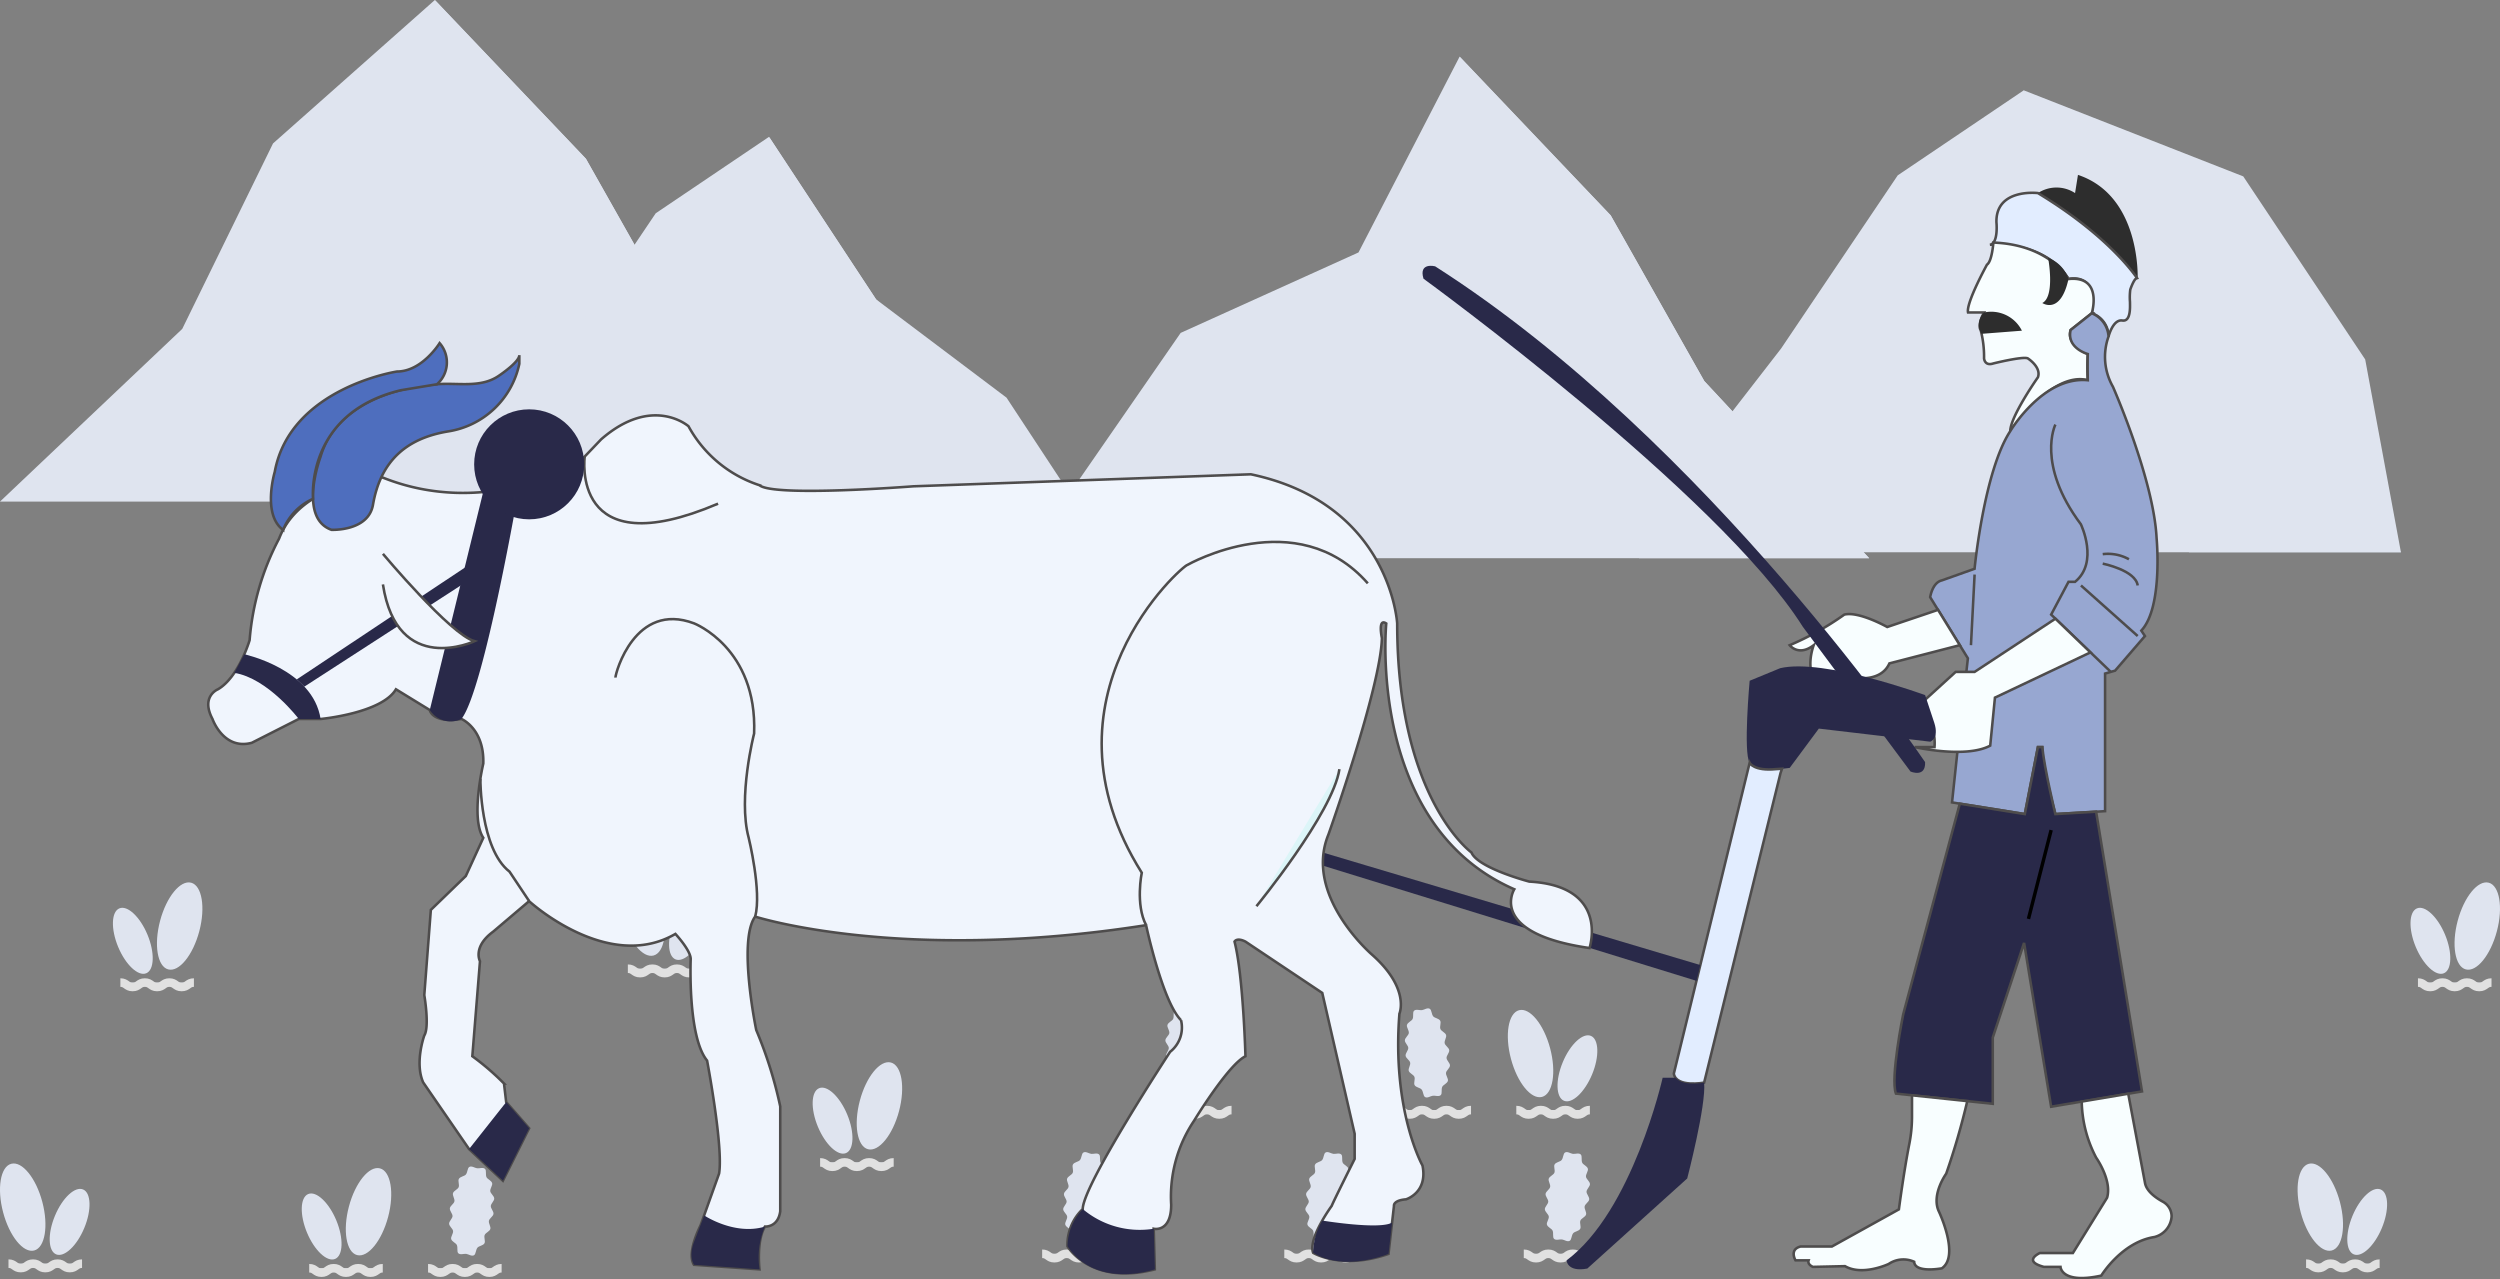 <svg xmlns="http://www.w3.org/2000/svg" width="291.61" height="149.231" viewBox="0 0 291.61 149.231"><rect x="0" y="0" width="291.61" height="149.231" fill="#808080" stroke="none"/><g transform="translate(96 59.954)"><g transform="translate(-71.707 -39.555)"><g transform="translate(0 0)"><g transform="translate(-24.293 -20.399)"><path d="M1328.421,605.985l17.623,18.518,10.914,19.323,19.233,20.665H1277.7l18.185-26.283,20.74-9.381Z" transform="translate(-1158.166 -599.379)" fill="#dfe4ef"/><path d="M1421.8,664.49l-8.32-22.007-8.081,3.22,5.934-10.467-4.229-10.467-4.748,4.562,3.043-12.345-4.532-11,17.623,18.518,10.914,19.323,19.233,20.665Z" transform="translate(-1230.611 -599.379)" fill="#dfe4ef"/><path d="M1038.166,589.943l17.623,18.518,10.914,19.323,19.233,20.665H987.443l21.258-20.143,10.589-21.633Z" transform="translate(-987.443 -589.943)" fill="#dfe4ef"/><path d="M1131.543,648.449l-8.32-22.007-8.081,3.22,5.934-10.466-4.229-10.467-4.748,4.562,3.043-12.345-4.532-11,17.623,18.518,10.914,19.323,19.233,20.665Z" transform="translate(-1059.888 -589.943)" fill="#dfe4ef"/><path d="M1145.271,628.7l12.484,18.956,11.149,12.383,15.929,17.114h-81.57l16.553-21.367,12.239-18.169Z" transform="translate(-1055.567 -612.741)" fill="#dfe4ef"/><path d="M1493.93,625.237l13.884,21.082,12.4,13.771,17.715,19.033h-90.716l18.409-23.763,13.611-20.207Z" transform="translate(-1257.871 -614.702)" fill="#dfe4ef"/><path d="M1577.994,679.123l-7.946-14.489-12.694,6.948,8.234-14.242-1.481-9.643-3.8.941,3.014-7.419-4.611-15.982,25.606,10.04,14.224,21.352,4.168,22.495Z" transform="translate(-1322.654 -614.702)" fill="#dfe4ef"/><path d="M1220.859,677.156l-7.145-13.029-11.414,6.247,7.4-12.806-1.332-8.671-3.413.846,2.71-6.671-4.146-14.37,12.484,18.956,15.217,11.465,11.861,18.031Z" transform="translate(-1113.818 -612.741)" fill="#dfe4ef"/></g><g transform="translate(-24.293 82.525)"><g transform="translate(49.93 33.141)"><path d="M1052.92,854.8c-.038.3.327.628.313.916s-.411.594-.4.879c.01.306.425.569.462.849.04.307-.29.672-.22.941.08.307.546.454.66.7.138.3-.019.765.163.954.224.231.645.043.926.079s.643.324.919.155c.224-.137.188-.629.4-.881.173-.209.661-.234.815-.511.135-.243-.093-.679.023-.966.106-.262.574-.411.661-.7.081-.274-.229-.656-.167-.953s.495-.509.533-.808-.327-.628-.313-.916.411-.594.4-.879c-.01-.306-.425-.569-.462-.849-.04-.307.29-.672.22-.941-.079-.307-.546-.454-.66-.7-.138-.3.019-.765-.164-.954-.224-.231-.645-.043-.926-.079s-.643-.324-.918-.155c-.224.137-.188.629-.4.881-.172.21-.661.234-.815.511-.135.243.093.679-.024.966-.106.262-.574.411-.661.7-.081.274.228.657.167.953S1052.959,854.5,1052.92,854.8Z" transform="translate(-1050.377 -849.926)" fill="#dfe4ef"/><line x1="1.23" y2="9.617" transform="translate(4.187 2.607)" fill="#e1e1e1"/><path d="M1055.451,878.745c-.714,0-.714.515-1.427.515s-.715-.515-1.429-.515-.715.515-1.429.515-.715-.515-1.43-.515-.716.515-1.432.515-.716-.515-1.432-.515" transform="translate(-1046.871 -866.877)" fill="#dfe4ef" stroke="#e1e1e1" stroke-miterlimit="10" stroke-width="1"/></g><g transform="translate(35.196 33.322)"><path d="M1015.128,860.709c.867,2.09.8,4.1-.141,4.494s-2.415-.984-3.282-3.074-.8-4.1.141-4.494S1014.26,858.619,1015.128,860.709Z" transform="translate(-1011.094 -854.603)" fill="#dfe4ef"/><line x2="2.911" y2="7.013" transform="translate(1.537 4.925)" fill="#e1e1e1"/><path d="M1028.513,856.065c-.739,2.793-2.362,4.786-3.625,4.452s-1.688-2.869-.949-5.662,2.362-4.786,3.625-4.452S1029.253,853.272,1028.513,856.065Z" transform="translate(-1018.436 -850.366)" fill="#dfe4ef"/><line x1="2.48" y2="9.373" transform="translate(5.979 2.565)" fill="#e1e1e1"/><path d="M1013.209,878.745c.714,0,.714.515,1.428.515s.714-.515,1.429-.515.714.515,1.429.515.715-.515,1.43-.515.716.515,1.432.515.716-.515,1.432-.515" transform="translate(-1012.338 -867.058)" fill="#dfe4ef" stroke="#e1e1e1" stroke-miterlimit="10" stroke-width="1"/></g><g transform="translate(13.169 0)"><path d="M885.9,750.194c.867,2.09.8,4.1-.141,4.494s-2.414-.984-3.282-3.073-.8-4.1.141-4.494S885.031,748.1,885.9,750.194Z" transform="translate(-881.865 -744.088)" fill="#dfe4ef"/><line x2="2.911" y2="7.013" transform="translate(1.537 4.925)" fill="#e1e1e1"/><path d="M899.284,745.55c-.739,2.793-2.362,4.786-3.625,4.452s-1.688-2.869-.949-5.662,2.362-4.786,3.625-4.451S900.024,742.757,899.284,745.55Z" transform="translate(-889.207 -739.851)" fill="#dfe4ef"/><line x1="2.48" y2="9.373" transform="translate(5.979 2.565)" fill="#e1e1e1"/><path d="M883.98,768.23c.714,0,.714.515,1.428.515s.715-.515,1.429-.515.714.515,1.429.515.715-.515,1.43-.515.716.515,1.432.515.716-.515,1.432-.515" transform="translate(-883.109 -756.543)" fill="#dfe4ef" stroke="#e1e1e1" stroke-miterlimit="10" stroke-width="1"/></g><g transform="translate(0 32.787)"><ellipse cx="4.097" cy="1.853" rx="4.097" ry="1.853" transform="translate(4.837 9.89) rotate(-67.46)" fill="#dfe4ef"/><line x1="2.911" y2="7.013" transform="translate(5.993 4.925)" fill="#e1e1e1"/><path d="M925.991,854.764c.739,2.793,2.362,4.786,3.625,4.452s1.688-2.869.949-5.662-2.362-4.786-3.625-4.452S925.252,851.971,925.991,854.764Z" transform="translate(-925.628 -849.065)" fill="#dfe4ef"/><line x2="2.48" y2="9.373" transform="translate(1.981 2.565)" fill="#e1e1e1"/><path d="M936.611,877.444c-.714,0-.714.515-1.428.515s-.714-.515-1.429-.515-.714.515-1.429.515-.715-.515-1.43-.515-.716.515-1.432.515-.716-.515-1.432-.515" transform="translate(-927.041 -865.757)" fill="#dfe4ef" stroke="#e1e1e1" stroke-miterlimit="10" stroke-width="1"/></g></g><g transform="translate(47.953 80.905)"><g transform="translate(62.827 16.312)"><path d="M1240.286,810c.038.3-.327.628-.313.916.015.3.411.594.4.88-.01.306-.425.569-.462.849-.041.307.289.672.22.941-.079.307-.546.454-.66.7-.138.3.02.765-.163.954-.224.232-.645.043-.926.079s-.643.324-.918.155c-.224-.137-.189-.629-.4-.881-.172-.21-.661-.235-.815-.511-.135-.243.092-.679-.024-.966-.106-.262-.574-.411-.661-.7-.081-.274.228-.656.167-.953s-.5-.509-.533-.808.327-.628.313-.916-.411-.594-.4-.879c.01-.306.425-.569.462-.849.04-.307-.289-.673-.22-.941.079-.307.546-.454.66-.7.138-.3-.02-.765.163-.954.224-.231.645-.043.926-.079s.643-.324.918-.155c.224.137.189.629.4.881.172.209.661.234.815.511.135.243-.093.679.023.966.106.262.574.411.661.7.081.274-.229.656-.167.953S1240.248,809.7,1240.286,810Z" transform="translate(-1234.249 -805.126)" fill="#dfe4ef"/><line x2="1.23" y2="9.617" transform="translate(3.163 2.607)" fill="#e1e1e1"/><path d="M1233.014,833.946c.714,0,.714.515,1.427.515s.715-.515,1.429-.515.715.515,1.43.515.715-.515,1.43-.515.716.515,1.432.515.716-.515,1.432-.515" transform="translate(-1233.014 -822.078)" fill="#dfe4ef" stroke="#e1e1e1" stroke-miterlimit="10" stroke-width="1"/></g><g transform="translate(90.76 16.312)"><path d="M1308.116,810c.038.3-.327.628-.313.916.015.3.411.594.4.88-.01.306-.426.569-.462.849-.04.307.29.672.22.941-.079.307-.546.454-.661.7-.138.3.02.765-.163.954-.224.232-.645.043-.926.079s-.643.324-.918.155c-.224-.137-.188-.629-.4-.881-.173-.21-.661-.235-.815-.511-.135-.243.092-.679-.023-.966-.106-.262-.574-.411-.661-.7-.081-.274.228-.656.167-.953s-.5-.509-.533-.808.327-.628.313-.916-.411-.594-.4-.879c.01-.306.426-.569.462-.849.04-.307-.29-.673-.22-.941.08-.307.546-.454.661-.7.138-.3-.02-.765.163-.954.224-.231.645-.043.925-.079s.643-.324.918-.155c.224.137.189.629.4.881.172.209.661.234.815.511.135.243-.093.679.024.966.106.262.574.411.661.7.081.274-.228.656-.167.953S1308.078,809.7,1308.116,810Z" transform="translate(-1302.079 -805.126)" fill="#dfe4ef"/><line x2="1.23" y2="9.617" transform="translate(3.163 2.607)" fill="#e1e1e1"/><path d="M1300.844,833.946c.714,0,.714.515,1.428.515s.714-.515,1.429-.515.715.515,1.43.515.715-.515,1.43-.515.716.515,1.432.515.716-.515,1.432-.515" transform="translate(-1300.844 -822.078)" fill="#dfe4ef" stroke="#e1e1e1" stroke-miterlimit="10" stroke-width="1"/></g><g transform="translate(103.633 16.493)"><path d="M1346.788,815.91c-.867,2.089-.8,4.1.141,4.494s2.414-.984,3.282-3.074.8-4.1-.141-4.494S1347.655,813.82,1346.788,815.91Z" transform="translate(-1340.381 -809.804)" fill="#dfe4ef"/><line x1="2.911" y2="7.013" transform="translate(5.993 4.925)" fill="#e1e1e1"/><path d="M1332.466,811.266c.739,2.793,2.362,4.786,3.625,4.452s1.688-2.87.949-5.662-2.362-4.786-3.625-4.452S1331.727,808.473,1332.466,811.266Z" transform="translate(-1332.103 -805.567)" fill="#dfe4ef"/><line x2="2.48" y2="9.373" transform="translate(1.981 2.565)" fill="#e1e1e1"/><path d="M1343.086,833.946c-.714,0-.714.515-1.428.515s-.714-.515-1.429-.515-.715.515-1.43.515-.715-.515-1.43-.515-.716.515-1.432.515-.716-.515-1.432-.515" transform="translate(-1333.516 -822.259)" fill="#dfe4ef" stroke="#e1e1e1" stroke-miterlimit="10" stroke-width="1"/></g><g transform="translate(105.494 33.075)"><path d="M1342.67,850.707c-.038.3.327.628.313.916s-.411.594-.4.879c.01.306.425.569.462.849.04.307-.29.673-.22.941.079.307.546.454.66.7.138.3-.02.765.164.954.224.231.645.043.925.079s.643.324.918.155c.224-.137.189-.629.4-.881.172-.209.662-.234.816-.511.135-.242-.093-.679.023-.966.106-.262.574-.411.661-.7.081-.274-.228-.656-.167-.953s.495-.509.533-.808-.327-.628-.313-.916.411-.594.4-.879c-.01-.306-.425-.569-.462-.849-.04-.307.29-.672.22-.941-.079-.307-.546-.454-.66-.7-.138-.3.02-.765-.163-.954-.224-.231-.645-.043-.926-.079s-.642-.324-.918-.155c-.224.137-.188.629-.4.881-.172.21-.661.234-.815.512-.135.243.092.679-.024.966-.106.262-.574.411-.661.7-.081.274.228.656.167.953S1342.709,850.408,1342.67,850.707Z" transform="translate(-1340.127 -845.831)" fill="#dfe4ef"/><line x1="1.23" y2="9.617" transform="translate(4.187 2.607)" fill="#e1e1e1"/><path d="M1345.2,874.65c-.714,0-.714.515-1.428.515s-.715-.515-1.429-.515-.714.515-1.43.515-.715-.515-1.43-.515-.716.515-1.432.515-.716-.515-1.432-.515" transform="translate(-1336.621 -862.782)" fill="#dfe4ef" stroke="#e1e1e1" stroke-miterlimit="10" stroke-width="1"/></g><g transform="translate(77.56 33.075)"><path d="M1274.84,850.707c-.038.3.327.628.313.916s-.41.594-.4.879c.01.306.425.569.462.849.04.307-.29.673-.22.941.079.307.546.454.66.7.138.3-.02.765.163.954.224.231.645.043.926.079s.643.324.918.155c.224-.137.189-.629.4-.881.172-.209.661-.234.815-.511.135-.242-.092-.679.024-.966.106-.262.574-.411.661-.7.081-.274-.228-.656-.167-.953s.5-.509.534-.808-.328-.628-.313-.916.411-.594.4-.879c-.01-.306-.426-.569-.462-.849-.04-.307.289-.672.22-.941-.08-.307-.546-.454-.661-.7-.138-.3.02-.765-.163-.954-.224-.231-.646-.043-.926-.079s-.643-.324-.918-.155c-.224.137-.189.629-.4.881-.173.21-.661.234-.816.512-.135.243.093.679-.023.966-.106.262-.574.411-.661.7-.081.274.228.656.167.953S1274.879,850.408,1274.84,850.707Z" transform="translate(-1272.297 -845.831)" fill="#dfe4ef"/><line x1="1.23" y2="9.617" transform="translate(4.187 2.607)" fill="#e1e1e1"/><path d="M1277.371,874.65c-.714,0-.714.515-1.428.515s-.715-.515-1.429-.515-.715.515-1.43.515-.715-.515-1.43-.515-.716.515-1.432.515-.716-.515-1.432-.515" transform="translate(-1268.791 -862.782)" fill="#dfe4ef" stroke="#e1e1e1" stroke-miterlimit="10" stroke-width="1"/></g><ellipse cx="4.097" cy="1.853" rx="4.097" ry="1.853" transform="translate(4.837 9.89) rotate(-67.46)" fill="#dfe4ef"/><line x1="2.911" y2="7.013" transform="translate(5.993 4.925)" fill="#e1e1e1"/><path d="M1080.818,771.216c.739,2.793,2.362,4.786,3.625,4.452s1.688-2.87.949-5.662-2.362-4.786-3.625-4.452S1080.079,768.423,1080.818,771.216Z" transform="translate(-1080.455 -765.517)" fill="#dfe4ef"/><line x2="2.48" y2="9.373" transform="translate(1.981 2.565)" fill="#e1e1e1"/><path d="M1091.437,793.9c-.714,0-.714.515-1.428.515s-.714-.515-1.429-.515-.715.515-1.429.515-.715-.515-1.43-.515-.716.515-1.432.515-.716-.515-1.432-.515" transform="translate(-1081.868 -782.209)" fill="#dfe4ef" stroke="#e1e1e1" stroke-miterlimit="10" stroke-width="1"/><g transform="translate(49.314 33.075)"><path d="M1206.25,850.707c-.038.3.327.628.313.916s-.411.594-.4.879c.01.306.426.569.462.849.04.307-.29.673-.22.941.08.307.546.454.66.7.138.3-.019.765.164.954.224.231.645.043.925.079s.643.324.918.155c.224-.137.189-.629.4-.881.173-.209.661-.234.815-.511.135-.242-.093-.679.024-.966.106-.262.574-.411.661-.7.081-.274-.228-.656-.167-.953s.5-.509.533-.808-.327-.628-.313-.916.411-.594.4-.879c-.01-.306-.425-.569-.462-.849-.04-.307.29-.672.22-.941-.079-.307-.546-.454-.66-.7-.138-.3.019-.765-.164-.954-.224-.231-.645-.043-.926-.079s-.643-.324-.918-.155c-.224.137-.188.629-.4.881-.173.21-.661.234-.815.512-.135.243.092.679-.024.966-.106.262-.574.411-.661.7-.081.274.228.656.167.953S1206.289,850.408,1206.25,850.707Z" transform="translate(-1203.707 -845.831)" fill="#dfe4ef"/><line x1="1.23" y2="9.617" transform="translate(4.187 2.607)" fill="#e1e1e1"/><path d="M1208.782,874.65c-.714,0-.714.515-1.428.515s-.715-.515-1.429-.515-.715.515-1.429.515-.715-.515-1.43-.515-.716.515-1.432.515-.716-.515-1.432-.515" transform="translate(-1200.201 -862.782)" fill="#dfe4ef" stroke="#e1e1e1" stroke-miterlimit="10" stroke-width="1"/></g><g transform="translate(22.545 22.594)"><path d="M1139.234,830.725c.867,2.09.8,4.1-.141,4.494s-2.414-.984-3.282-3.073-.8-4.1.141-4.494S1138.367,828.635,1139.234,830.725Z" transform="translate(-1135.2 -824.618)" fill="#dfe4ef"/><line x2="2.911" y2="7.013" transform="translate(1.538 4.925)" fill="#e1e1e1"/><path d="M1152.62,826.08c-.739,2.793-2.362,4.786-3.625,4.452s-1.688-2.869-.949-5.662,2.362-4.786,3.625-4.452S1153.359,823.287,1152.62,826.08Z" transform="translate(-1142.542 -820.381)" fill="#dfe4ef"/><line x1="2.48" y2="9.373" transform="translate(5.98 2.565)" fill="#e1e1e1"/><path d="M1137.316,848.76c.714,0,.714.515,1.428.515s.714-.515,1.429-.515.715.515,1.429.515.715-.515,1.43-.515.716.515,1.432.515.716-.515,1.432-.515" transform="translate(-1136.445 -837.073)" fill="#dfe4ef" stroke="#e1e1e1" stroke-miterlimit="10" stroke-width="1"/></g></g><path d="M1486.579,571.181a3.941,3.941,0,0,0-4.331,0s8.492,5.1,11.633,10.02c0,0,.425-9.681-6.963-12.143Z" transform="translate(-1268.829 -569.058)" fill="#2d2d2d"/><path d="M1474.244,574.168s-4.925-.595-4.84,3.4c0,0,.255,2.462-.764,2.632,0,0,6.369-.595,9.171,3.991,0,0,3.482-.934,2.717,3.991a2.882,2.882,0,0,1,1.953,2.718s.509-2.037,1.613-1.868c1,.153.891-1.588.886-2.173a7.189,7.189,0,0,1,.034-1.42c.015-.079.588-1.684.863-1.247C1485.876,584.186,1482.819,579.347,1474.244,574.168Z" transform="translate(-1260.825 -572.045)" fill="#e2edff" stroke="#4e4c4c" stroke-width="0.3"/><path d="M1465.382,588.228s-.152,2.179-.747,2.577c0,0-2.462,4.474-2.208,5.578h1.868s-.8,1.444-.4,2.038a12.182,12.182,0,0,1,.4,3.312s.051.934,1.087.594c0,0,3.414-.849,4.009-.594,0,0,1.613,1.019,1.188,2.208,0,0-3.227,4.586-3.227,6.284,0,0,4.845-7.048,9.046-5.944a22.566,22.566,0,0,1,0-3.057s-2.592-1.1-2-2.8l2.463-1.953s1.359-4.415-2.717-3.991C1474.146,592.476,1471.988,588.48,1465.382,588.228Z" transform="translate(-1257.16 -580.333)" fill="#f8feff" stroke="#4e4c4c" stroke-width="0.3"/><path d="M1484.165,592.564s.849,4.5-.679,5.265c0,0,2.123,1.443,3.057-2.8A3.938,3.938,0,0,0,1484.165,592.564Z" transform="translate(-1269.558 -582.884)" fill="#2d2d2d"/><path d="M1466.107,607.9a4,4,0,0,1,4.416,2.123l-4.712.367A1.975,1.975,0,0,1,1466.107,607.9Z" transform="translate(-1258.972 -591.849)" fill="#2d2d2d"/><path d="M1472.536,610.953a7.041,7.041,0,0,0,.51,5.859s4.755,10.785,5.095,17.663c0,0,.764,8.067-1.784,10.784l.425.634-3.482,4.037-1.169.34v16.049l-5.794.34s-1.528-5.52-1.528-7.812h-.51l-1.528,7.812-8.492-1.359.594-5.6,1.255-11.209-4.4-7.133s.255-1.7,1.359-1.953l3.821-1.358s1.1-11.379,4.161-16.049c0,0,3.826-6.454,9.046-5.944,0,0-.04-1.868,0-3.057,0,0-2.507-.679-2-2.8l2.463-1.953A3.108,3.108,0,0,1,1472.536,610.953Z" transform="translate(-1250.88 -592.101)" fill="#97a7d1" stroke="#4e4c4c" stroke-width="0.3"/><path d="M1486.488,639.784s-2.293,4.585,2.972,11.633c0,0,2.123,4.415-.679,6.709h-.764l-2.025,3.821,6.957,6.685" transform="translate(-1271.031 -610.658)" fill="none" stroke="#4e4c4c" stroke-width="0.3"/><line x2="6.618" y2="5.898" transform="translate(218.439 47.893)" fill="none" stroke="#4e4c4c" stroke-width="0.3"/><path d="M1500.6,679.168s3.83.764,4.08,2.547" transform="translate(-1279.624 -633.823)" fill="none" stroke="#4e4c4c" stroke-width="0.3"/><path d="M1500.6,676.436a5.037,5.037,0,0,1,3.057.594" transform="translate(-1279.624 -632.195)" fill="none" stroke="#4e4c4c" stroke-width="0.3"/><path d="M1463.749,694.761l-9.426,6.207h-2.208l-3.566,3.251v1.528a6.105,6.105,0,0,1,1.1,3.991h-2.321s5.973,1.359,8.817-.17l.552-5.6,11.137-5.275Z" transform="translate(-1248.292 -642.994)" fill="#f8feff" stroke="#4e4c4c" stroke-width="0.3"/><line x1="0.425" y2="8.237" transform="translate(205.607 46.619)" fill="none" stroke="#4e4c4c" stroke-width="0.3"/><path d="M1429.24,692.261l-5.926,2s-3.312-1.868-5.01-1.444a33.725,33.725,0,0,1-6.369,3.567s1.019,1.359,2.8,0c0,0-1.019,2.632.255,4.246l4.84,1.019a1,1,0,0,0,0-1.443s2.8.425,3.737-1.7l8.21-2.123Z" transform="translate(-1227.473 -641.524)" fill="#f8feff" stroke="#4e4c4c" stroke-width="0.3"/><path d="M1309.415,594.871s-1.953-.509-1.358,1.443c0,0,34.506,25.11,44.256,40.62l12.552,16.868s1.783.764,1.7-1.1C1366.564,652.7,1341.344,615.251,1309.415,594.871Z" transform="translate(-1166.307 -584.205)" fill="#292949"/><path d="M1420.577,711.624s-11.807-4.331-16.9-3.142l-3.566,1.468s-.764,8.382,0,9.571,4.67.595,4.67.595l3.4-4.586,12.992,1.528s1.066-.357.478-2.189Z" transform="translate(-1220.317 -650.943)" fill="#292949"/><path d="M1449.237,737.729l-6.6,24.565s-1.529,7.473-.849,9.256l11.294,1.189v-7.727l3.652-11.039,3.155,19.106,10.6-1.783-5.351-32.632-4.754.279s-1.274-5.265-1.528-7.812h-.51l-1.529,7.812Z" transform="translate(-1244.931 -664.386)" fill="#292949" stroke="#4e4c4c" stroke-width="0.3"/><line x1="2.645" y2="10.36" transform="translate(212.315 76.424)" fill="none" stroke="#000" stroke-miterlimit="10" stroke-width="0.404"/><path d="M1433.316,830.437a84.4,84.4,0,0,1-2.46,8.465s-1.783,2.463-.849,4.416c0,0,2.463,5.18.34,6.624,0,0-3.142.594-3.227-.764a3.057,3.057,0,0,0-2.972.255s-3.057,1.444-5.095.255l-3.736.085s-.679-.255-.509-.764h-1.529s-.764-1.274.595-1.613h3.651l7.812-4.331s.569-4.358,1.215-7.627a16.636,16.636,0,0,0,.316-3.2l0-2.478Z" transform="translate(-1228.137 -722.398)" fill="#f8feff" stroke="#4e4c4c" stroke-width="0.3"/><path d="M1486.538,830.232a14.581,14.581,0,0,0,1.685,6.544s1.869,2.633,1.274,4.67l-3.991,6.454h-3.858s-2.064.934.472,1.613h1.942s.085,2.038,4.756,1.019c0,0,2.377-3.906,6.2-4.5a2.659,2.659,0,0,0,2.005-2.405,1.951,1.951,0,0,0-1.049-1.73c-.795-.438-1.9-1.212-2.06-2.2l-1.95-10.38Z" transform="translate(-1268.01 -722.139)" fill="#f8feff" stroke="#4e4c4c" stroke-width="0.3"/><path d="M1391.572,736.757l-8.917,36.132s-3.251.609-3.536-1.046l8.844-36.259s.471,1,3.1.733l.678-.041Z" transform="translate(-1208.171 -667.005)" fill="#e2edff" stroke="#4e4c4c" stroke-width="0.3"/><path d="M1361.452,824.792h-1.508s-3.5,15.57-11.209,21.3c0,0,.064,1.4,2.42.955l11.654-10.508s2.229-8.543,1.974-11.181C1364.784,825.36,1362.322,825.844,1361.452,824.792Z" transform="translate(-1190.299 -719.476)" fill="#292949"/><path d="M1323.647,774.092l-44.092-13.146v1.529l43.643,13.459Z" transform="translate(-1149.609 -681.923)" fill="#292949"/><path d="M972.274,651.525a30.478,30.478,0,0,0-3.439,11.846s-1.274,4.331-3.694,5.732c0,0-2.038.815-.637,3.465,0,0,1.274,3.668,4.586,2.777l5.477-2.777h2.548s7.133-.662,8.789-3.465l3.948,2.42s.255,1.579,3.694,1.044c0,0,2.675,1.121,2.547,5.2,0,0-1.52,6.369,0,8.662l-2.043,4.458-4.076,3.949-.764,9.935s.637,3.694,0,4.713c0,0-1.147,3.184-.128,5.477l5.35,7.77,3.948,3.694,3.057-6.114-2.675-3.057-.255-2.165a29.474,29.474,0,0,0-3.694-3.185l.892-11.082s-.892-1.656,1.529-3.439l4.2-3.566s9.171,8.406,17.068,3.821c0,0,1.783,1.91,1.783,2.93,0,0-.382,9.044,1.911,11.845,0,0,1.911,10.056,1.4,13.18l-2.165,6.054s-1.656,3.185-.765,4.586l7.643.533s-.382-3.336.637-4.992c0,0,1.528.128,1.783-1.783V717.76a49.691,49.691,0,0,0-2.8-8.916s-2.165-10.4-.127-13.226c0,0,17.02,5.484,45.6,1,0,0,1.911,8.916,4.076,11.082a3.608,3.608,0,0,1-1.274,3.694s-10.19,15.539-10.19,18.342a5.751,5.751,0,0,0-1.783,4.331s2.675,4.633,10.19,2.7l-.128-4.737s2.038.473,2.038-2.8a15.858,15.858,0,0,1,2.675-9.808s3.949-6.5,5.987-7.515c0,0-.255-9.426-1.274-13.374,0,0,.255-.509,1.274,0l8.959,5.987,3.779,16.431v2.93s-2.548,5.1-2.675,5.477c0,0-2.8,3.821-2.165,5.477,0,0,3.312,2.038,8.789.127l.637-5.6s-.127-.637,1.4-.764c0,0,2.577-.764,1.926-3.948,0,0-3.582-6.369-2.69-17.705,0,0,1.274-2.929-3.184-6.878,0,0-8.025-6.878-5.1-14.011,0,0,6.114-17.2,6.241-22.928,0,0-.51-2.384.509-1.7,0,0-2.307,23.467,14.931,31,0,0-3.192,5.135,8.777,6.856,0,0,2.4-7.238-7.022-7.748,0,0-5.987-1.571-6.751-3.4,0,0-8.661-6.248-8.661-26.71,0,0-.764-13.965-17.068-17.4l-39.359,1.4s-16.3,1.274-17.96-.127a14.574,14.574,0,0,1-8.279-6.878s-4.2-3.694-10.19,1.529l-2.675,2.8s-10.7,6.5-22.8,1.656C984.374,644.392,974.837,644.808,972.274,651.525Z" transform="translate(-964.012 -609.101)" fill="#f0f5fd" stroke="#4e4c4c" stroke-width="0.3"/><path d="M1017.744,620.112c0,.746-1.957,2.121-2.471,2.462-2.117,1.4-4.771.729-7.136.934a25.368,25.368,0,0,0-4.994.9c-3.848,1.137-7.407,3.518-8.582,7.547,0,0-2.675,7.133,1.273,8.534,0,0,4.3.2,4.84-2.929.867-5.031,3.819-7.725,8.729-8.544a10.073,10.073,0,0,0,8.34-7.888Z" transform="translate(-981.46 -599.087)" fill="#4e6ebe" stroke="#4e4c4c" stroke-width="0.3"/><path d="M1001.437,616.71s-2.038,3.312-4.968,3.312c0,0-12.483,1.91-14.266,11.718,0,0-1.483,4.973.978,6.753a6.74,6.74,0,0,1,3.492-3.626s-.954-9.961,10.217-12.658l4.239-.7A3.405,3.405,0,0,0,1001.437,616.71Z" transform="translate(-974.451 -597.086)" fill="#4e6ebe" stroke="#4e4c4c" stroke-width="0.3"/><path d="M972.547,704.839s8.007,1.716,8.9,7.549H978.9s-3.579-4.747-7.522-5.38Z" transform="translate(-968.344 -648.922)" fill="#292949"/><path d="M989.071,692.868l20.1-13.371v1.783L989.96,693.708Z" transform="translate(-978.751 -634.016)" fill="#292949"/><path d="M1032.988,657.856l4.213-.7s-4.076,23.77-6.751,27.184a2.886,2.886,0,0,1-3.694-1.044Z" transform="translate(-1000.917 -620.878)" fill="#292949"/><path d="M1013.481,676.4s7.887,9.426,10.689,10.19c0,0-9.023,4.2-10.689-6.623" transform="translate(-993.109 -632.197)" fill="#f0f5fd" stroke="#4e4c4c" stroke-width="0.3"/><path d="M1222.249,717.718c-1.274-2.42-.509-6.114-.509-6.114-12.865-20.507,4.84-35.92,5.35-35.92,0,0,12.737-7.26,21.017,2.165" transform="translate(-1112.853 -630.203)" fill="#f0f5fd" stroke="#4e4c4c" stroke-width="0.3"/><path d="M1260.894,753.373s8.916-10.869,9.681-15.986" transform="translate(-1138.633 -668.066)" fill="#dcf5f8" stroke="#4e4c4c" stroke-width="0.3"/><path d="M1079.337,701.708c0-.552,2.293-8.923,9.171-6.33,0,0,7.388,2.854,7.006,12.849,0,0-1.911,7.428-.637,12.151,0,0,1.543,6.273.764,9.2" transform="translate(-1031.844 -643.065)" fill="none" stroke="#4e4c4c" stroke-width="0.3"/><path d="M1041.08,740.084s-.04,8.167,3.4,10.841l2.293,3.439" transform="translate(-1009.342 -669.652)" fill="none" stroke="#4e4c4c" stroke-width="0.3"/><path d="M1070.567,648.827s-1.768,12.885,15.555,5.5" transform="translate(-1026.656 -615.977)" fill="none" stroke="#4e4c4c" stroke-width="0.3"/><circle cx="6.416" cy="6.416" r="6.416" transform="translate(31.014 27.346)" fill="#292949"/><path d="M1037.891,837.149l4.331-5.477,2.675,3.057-3.057,6.114Z" transform="translate(-1007.466 -723.523)" fill="#292949"/><path d="M1102.351,863.78s3.548,2.378,7.1,1.3a8.979,8.979,0,0,0-.637,4.992l-7.642-.533s-.708-.917.028-2.751Z" transform="translate(-1044.505 -742.408)" fill="#292949"/><path d="M1209.168,861.983a10.306,10.306,0,0,0,8.279,2.293l.128,4.737s-6.789,2.4-10.19-2.7A6.335,6.335,0,0,1,1209.168,861.983Z" transform="translate(-1107.16 -741.351)" fill="#292949"/><path d="M1278.039,865.241s6.717,1.1,8.143.23l-.415,3.651s-5.118,2.165-8.789-.127A7.485,7.485,0,0,1,1278.039,865.241Z" transform="translate(-1148.093 -743.268)" fill="#292949"/><g transform="translate(243.707 82.525)"><g transform="translate(13.169 0)"><path d="M885.9,750.194c.867,2.09.8,4.1-.141,4.494s-2.414-.984-3.282-3.073-.8-4.1.141-4.494S885.031,748.1,885.9,750.194Z" transform="translate(-881.865 -744.088)" fill="#dfe4ef"/><line x2="2.911" y2="7.013" transform="translate(1.537 4.925)" fill="#e1e1e1"/><path d="M899.284,745.55c-.739,2.793-2.362,4.786-3.625,4.452s-1.688-2.869-.949-5.662,2.362-4.786,3.625-4.451S900.024,742.757,899.284,745.55Z" transform="translate(-889.207 -739.851)" fill="#dfe4ef"/><line x1="2.48" y2="9.373" transform="translate(5.979 2.565)" fill="#e1e1e1"/><path d="M883.98,768.23c.714,0,.714.515,1.428.515s.715-.515,1.429-.515.714.515,1.429.515.715-.515,1.43-.515.716.515,1.432.515.716-.515,1.432-.515" transform="translate(-883.109 -756.543)" fill="#dfe4ef" stroke="#e1e1e1" stroke-miterlimit="10" stroke-width="1"/></g><g transform="translate(0 32.787)"><ellipse cx="4.097" cy="1.853" rx="4.097" ry="1.853" transform="translate(4.837 9.89) rotate(-67.46)" fill="#dfe4ef"/><line x1="2.911" y2="7.013" transform="translate(5.993 4.925)" fill="#e1e1e1"/><path d="M925.991,854.764c.739,2.793,2.362,4.786,3.625,4.452s1.688-2.869.949-5.662-2.362-4.786-3.625-4.452S925.252,851.971,925.991,854.764Z" transform="translate(-925.628 -849.065)" fill="#dfe4ef"/><line x2="2.48" y2="9.373" transform="translate(1.981 2.565)" fill="#e1e1e1"/><path d="M936.611,877.444c-.714,0-.714.515-1.428.515s-.714-.515-1.429-.515-.714.515-1.429.515-.715-.515-1.43-.515-.716.515-1.432.515-.716-.515-1.432-.515" transform="translate(-927.041 -865.757)" fill="#dfe4ef" stroke="#e1e1e1" stroke-miterlimit="10" stroke-width="1"/></g></g></g></g></g></svg>